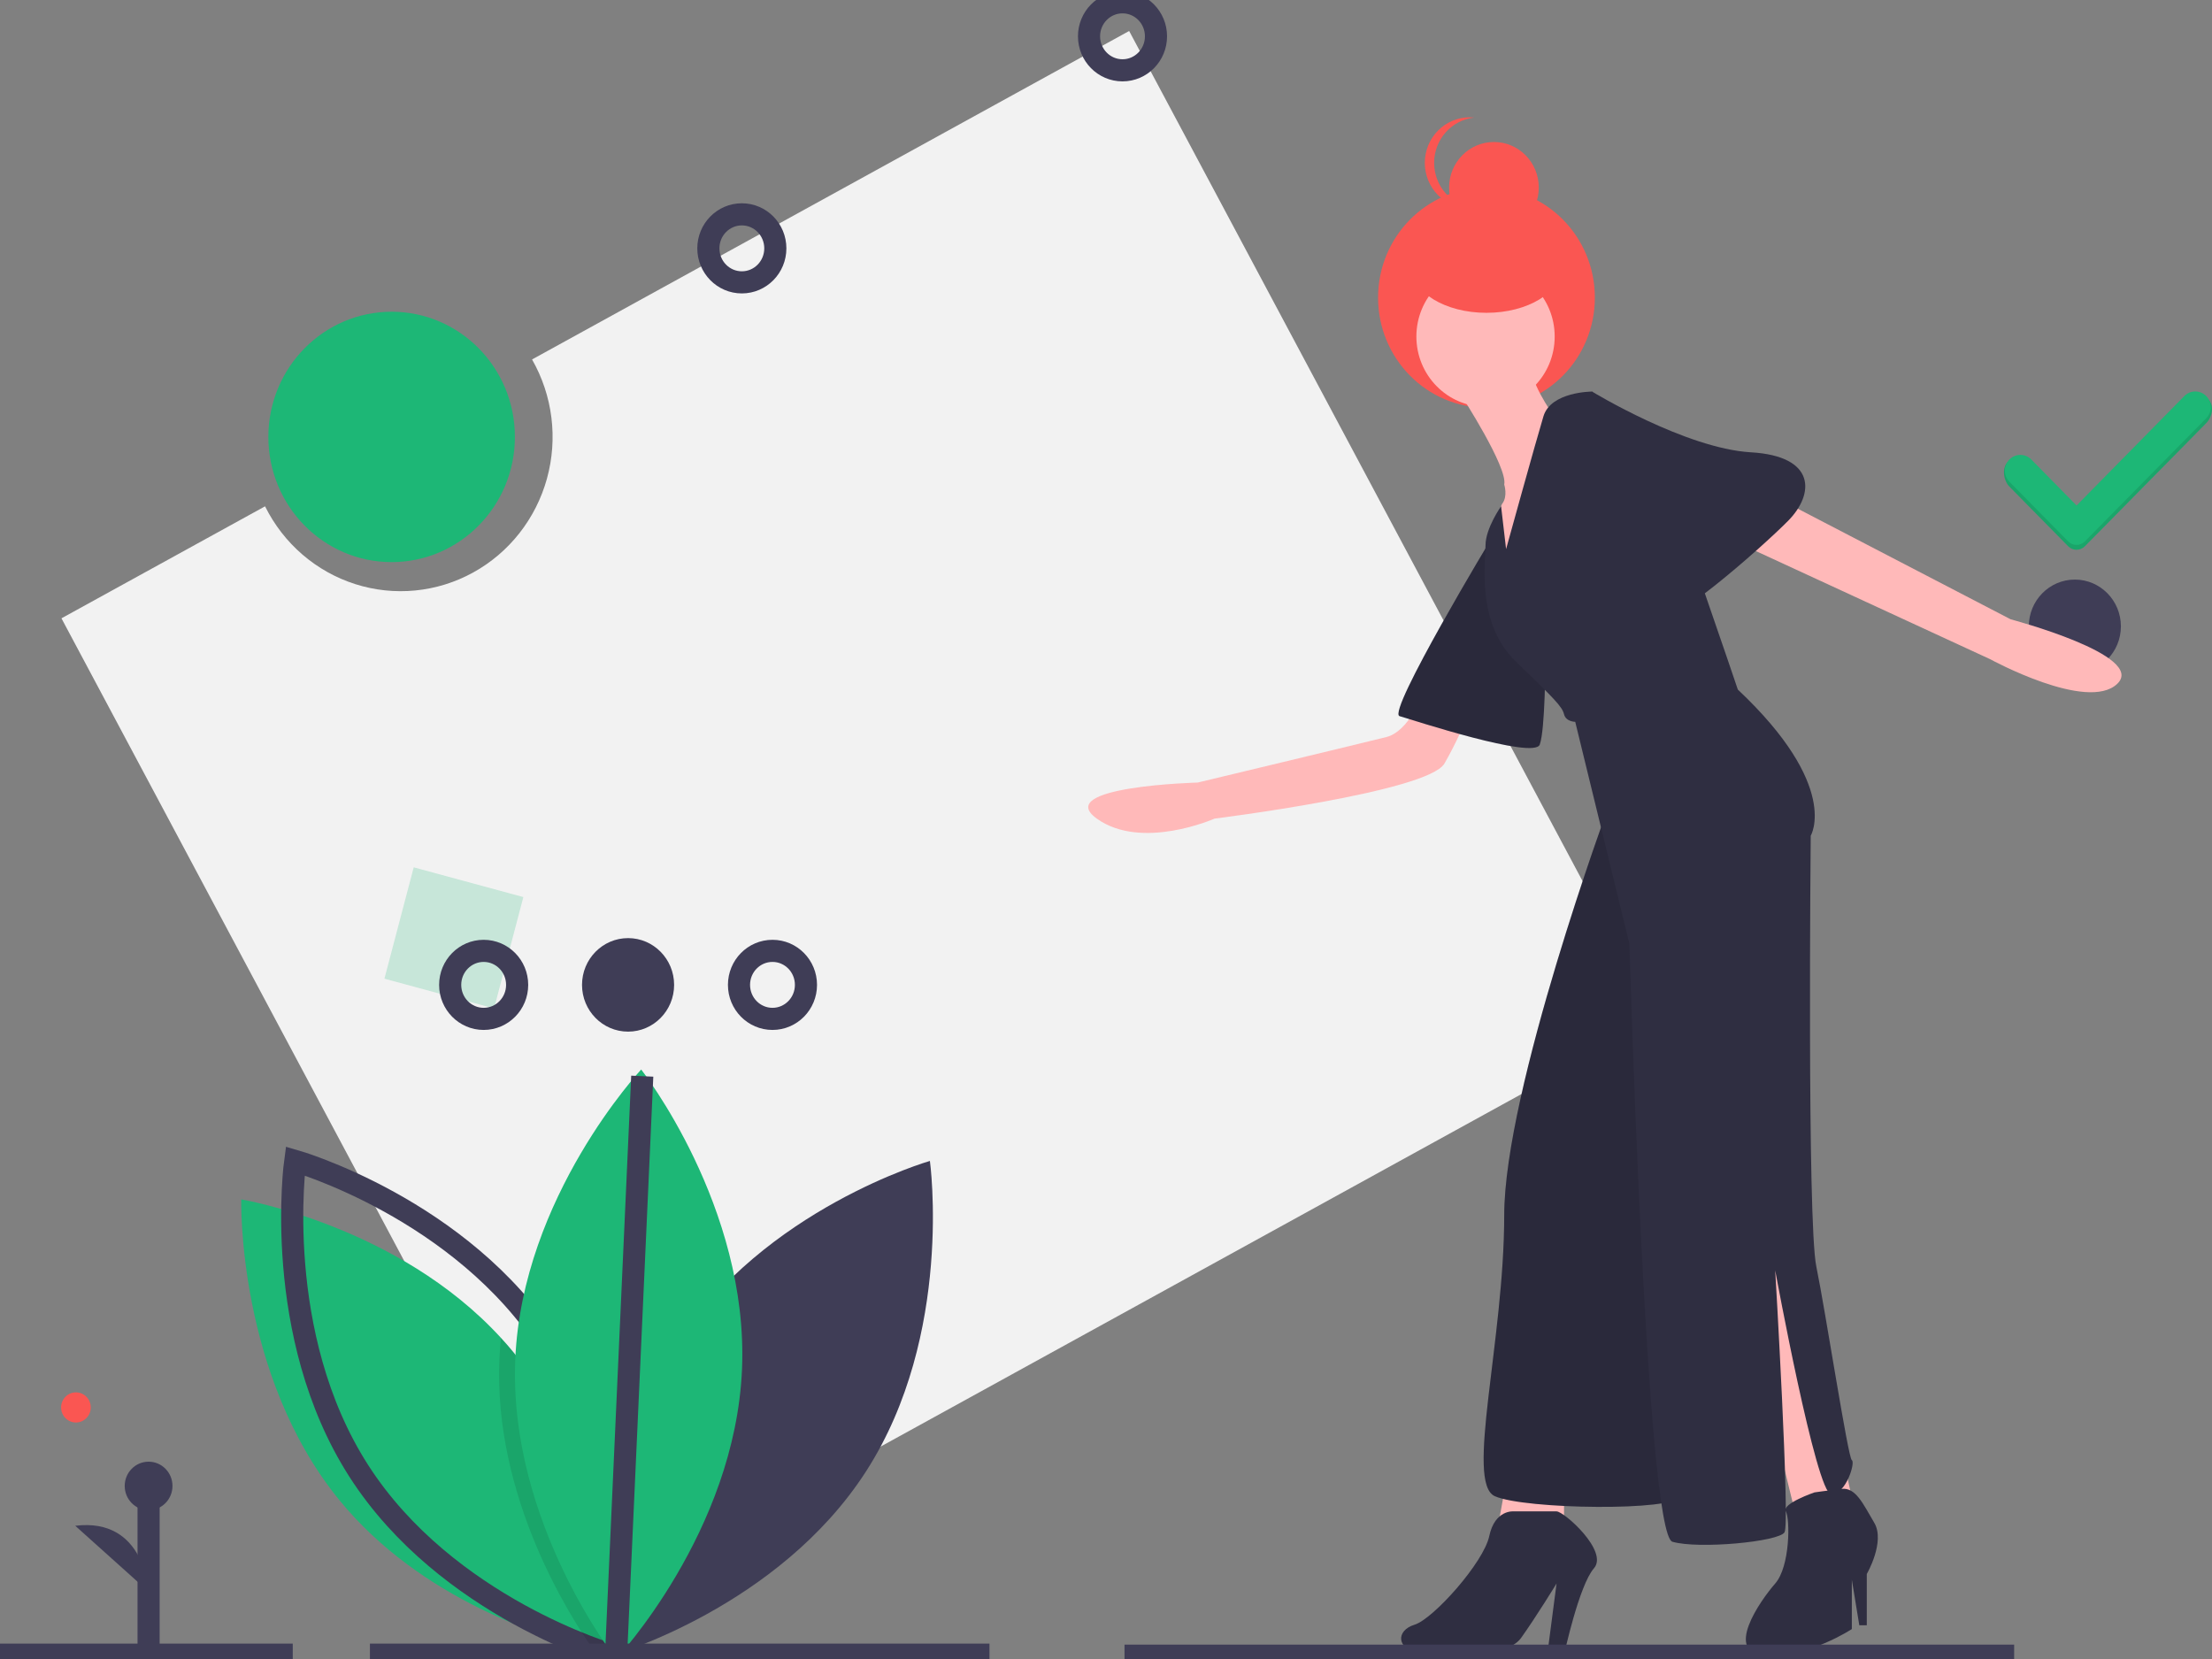 <svg width="200" height="150" viewBox="0 0 200 150" fill="none" xmlns="http://www.w3.org/2000/svg">
<rect x="0" y="0" width="200" height="150" fill="#808080" stroke="none"/>
<g clip-path="url(#clip0)">
<path d="M102.093 2.802L48.106 32.5C49.029 34.114 49.624 35.9 49.855 37.752C50.086 39.603 49.949 41.483 49.452 43.28C48.954 45.077 48.106 46.755 46.959 48.213C45.812 49.671 44.388 50.88 42.771 51.769C41.155 52.658 39.38 53.209 37.55 53.388C35.721 53.568 33.875 53.372 32.121 52.814C30.367 52.255 28.741 51.345 27.34 50.137C25.939 48.928 24.792 47.447 23.965 45.78L5.557 55.906L53.239 145.307L149.776 92.204L102.093 2.802Z" fill="#F2F2F2"/>
<path opacity="0.2" d="M47.319 81.11L37.407 78.421L34.759 88.488L44.672 91.177L47.319 81.11Z" fill="#1DB776"/>
<path d="M61.138 121.619C53.214 133.959 55.385 149.654 55.385 149.654C55.385 149.654 70.402 145.342 78.326 133.002C86.249 120.662 84.078 104.967 84.078 104.967C84.078 104.967 69.061 109.279 61.138 121.619Z" fill="#3F3D56"/>
<path d="M55.343 149.51C55.343 149.51 55.151 149.479 54.796 149.406C54.512 149.348 54.123 149.264 53.647 149.15C49.391 148.131 38.076 144.686 30.679 135.629C21.421 124.289 21.811 108.445 21.811 108.445C21.811 108.445 35.967 110.781 45.295 120.965C45.699 121.403 46.093 121.856 46.475 122.326C54.531 132.193 55.282 145.469 55.341 148.752C55.35 149.243 55.343 149.51 55.343 149.51Z" fill="#1DB776"/>
<path d="M49.633 121.619C57.556 133.959 55.385 149.654 55.385 149.654C55.385 149.654 40.368 145.342 32.445 133.002C24.521 120.662 26.692 104.967 26.692 104.967C26.692 104.967 41.71 109.279 49.633 121.619Z" stroke="#3F3D56" stroke-width="2" stroke-miterlimit="10"/>
<path opacity="0.1" d="M55.341 148.752C55.132 149.008 54.947 149.227 54.795 149.406C54.459 149.796 54.268 150 54.268 150C54.268 150 54.036 149.704 53.646 149.15C51.506 146.12 44.622 135.346 45.153 122.901C45.182 122.249 45.229 121.603 45.295 120.965C45.699 121.403 46.092 121.856 46.475 122.326C54.531 132.193 55.282 145.469 55.341 148.752Z" fill="black"/>
<path d="M67.089 123.801C66.463 138.519 55.705 150 55.705 150C55.705 150 45.962 137.619 46.589 122.901C47.215 108.183 57.973 96.702 57.973 96.702C57.973 96.702 67.715 109.083 67.089 123.801Z" fill="#1DB776"/>
<path d="M6.865 128.616C7.606 128.616 8.206 128.006 8.206 127.254C8.206 126.502 7.606 125.892 6.865 125.892C6.125 125.892 5.524 126.502 5.524 127.254C5.524 128.006 6.125 128.616 6.865 128.616Z" fill="#FA5652"/>
<path d="M33.447 149.608H89.465" stroke="#3F3D56" stroke-width="2" stroke-miterlimit="10"/>
<path d="M0 149.608H26.47" stroke="#3F3D56" stroke-width="2" stroke-miterlimit="10"/>
<path d="M13.435 149.859V134.352" stroke="#3F3D56" stroke-width="2" stroke-miterlimit="10"/>
<path d="M13.436 136.545C14.628 136.545 15.595 135.563 15.595 134.352C15.595 133.141 14.628 132.159 13.436 132.159C12.243 132.159 11.276 133.141 11.276 134.352C11.276 135.563 12.243 136.545 13.436 136.545Z" fill="#3F3D56"/>
<path d="M13.436 143.909C13.436 143.909 13.127 137.171 6.804 137.955L13.436 143.909Z" fill="#3F3D56"/>
<path d="M56.788 93.276C59.087 93.276 60.951 91.383 60.951 89.048C60.951 86.713 59.087 84.82 56.788 84.82C54.488 84.82 52.624 86.713 52.624 89.048C52.624 91.383 54.488 93.276 56.788 93.276Z" fill="#3F3D56"/>
<path d="M43.73 92.123C45.403 92.123 46.758 90.746 46.758 89.048C46.758 87.349 45.403 85.973 43.73 85.973C42.058 85.973 40.703 87.349 40.703 89.048C40.703 90.746 42.058 92.123 43.73 92.123Z" stroke="#3F3D56" stroke-width="2" stroke-miterlimit="10"/>
<path d="M69.845 92.123C71.517 92.123 72.872 90.746 72.872 89.048C72.872 87.349 71.517 85.973 69.845 85.973C68.172 85.973 66.817 87.349 66.817 89.048C66.817 90.746 68.172 92.123 69.845 92.123Z" stroke="#3F3D56" stroke-width="2" stroke-miterlimit="10"/>
<path d="M55.705 149.583L58.07 97.302" stroke="#3F3D56" stroke-width="2" stroke-miterlimit="10"/>
<path d="M187.6 60.859C189.899 60.859 191.763 58.966 191.763 56.631C191.763 54.296 189.899 52.403 187.6 52.403C185.3 52.403 183.437 54.296 183.437 56.631C183.437 58.966 185.3 60.859 187.6 60.859Z" fill="#3F3D56"/>
<path d="M101.493 6.358C103.165 6.358 104.52 4.981 104.52 3.283C104.52 1.585 103.165 0.208 101.493 0.208C99.82 0.208 98.465 1.585 98.465 3.283C98.465 4.981 99.82 6.358 101.493 6.358Z" stroke="#3F3D56" stroke-width="2" stroke-miterlimit="10"/>
<path d="M67.075 25.53C68.747 25.53 70.102 24.153 70.102 22.455C70.102 20.757 68.747 19.38 67.075 19.38C65.403 19.38 64.047 20.757 64.047 22.455C64.047 24.153 65.403 25.53 67.075 25.53Z" stroke="#3F3D56" stroke-width="2" stroke-miterlimit="10"/>
<path d="M134.4 36.863C139.813 36.863 144.201 32.407 144.201 26.91C144.201 21.413 139.813 16.956 134.4 16.956C128.988 16.956 124.6 21.413 124.6 26.91C124.6 32.407 128.988 36.863 134.4 36.863Z" fill="#FA5652"/>
<path d="M156.959 114.859L162.197 136.31L167.436 135.452L162.197 110.912L156.959 114.859Z" fill="#FFB9B9"/>
<path d="M164.056 134.937C164.056 134.937 161.072 135.961 161.466 136.65C161.859 137.339 161.859 141.63 160.507 143.174C159.155 144.719 155.776 149.524 159.662 149.695C163.549 149.867 167.435 147.293 167.435 147.293V142.831L168.111 146.949H168.787V142.316C168.787 142.316 170.477 139.399 169.463 137.683C168.449 135.967 167.788 134.471 166.513 134.618C165.239 134.765 164.056 134.937 164.056 134.937Z" fill="#2F2E41"/>
<path d="M136.344 133.049L135.499 137.683H141.413V133.049H136.344Z" fill="#FFB9B9"/>
<path d="M136.85 136.653C136.85 136.653 135.16 136.481 134.653 138.884C134.146 141.286 129.584 146.386 127.894 146.9C126.204 147.415 126.204 149.131 128.401 149.475C130.598 149.818 136.174 149.989 137.526 148.102C138.878 146.214 140.737 143.174 140.737 143.174L139.892 149.646H141.412C141.412 149.646 142.764 143.346 144.116 141.801C145.468 140.257 141.412 136.653 140.737 136.653H136.85Z" fill="#2F2E41"/>
<path d="M128.571 62.862C128.571 62.862 127.388 66.122 125.36 66.637C123.332 67.152 108.293 70.755 108.293 70.755C108.293 70.755 95.113 71.099 99.169 74.016C103.224 76.933 109.814 74.016 109.814 74.016C109.814 74.016 129.078 71.614 130.598 69.039C131.6 67.288 132.448 65.45 133.133 63.548L128.571 62.862Z" fill="#FFB9B9"/>
<path d="M134.992 48.447C134.992 48.447 125.36 64.406 126.543 64.749C127.726 65.093 138.709 68.696 139.216 67.323C139.723 65.951 139.723 59.601 139.723 59.601L134.992 48.447Z" fill="#2F2E41"/>
<path opacity="0.1" d="M134.992 48.447C134.992 48.447 125.36 64.406 126.543 64.749C127.726 65.093 138.709 68.696 139.216 67.323C139.723 65.951 139.723 59.601 139.723 59.601L134.992 48.447Z" fill="black"/>
<path d="M160 44.671L181.798 55.997C181.798 55.997 194.134 59.258 191.43 61.832C188.727 64.406 179.94 59.601 179.94 59.601L155.776 48.447L160 44.671Z" fill="#FFB9B9"/>
<path d="M132.119 35.748C132.119 35.748 136.344 42.269 136.006 43.813C136.006 43.813 136.344 44.843 135.837 45.529C135.33 46.216 135.499 50.334 135.499 50.334L137.188 52.737L139.385 45.358L140.399 37.464C140.399 37.464 138.118 34.289 138.456 32.744C138.794 31.2 132.119 35.748 132.119 35.748Z" fill="#FFB9B9"/>
<path d="M145.468 72.815C145.468 72.815 136.005 98.556 136.005 109.882C136.005 121.208 132.457 134.079 135.16 135.28C137.864 136.481 151.551 136.653 151.889 135.28C152.227 133.907 150.199 78.135 149.186 75.904C148.172 73.673 145.468 72.815 145.468 72.815Z" fill="#2F2E41"/>
<path opacity="0.1" d="M145.468 72.815C145.468 72.815 136.005 98.556 136.005 109.882C136.005 121.208 132.457 134.079 135.16 135.28C137.864 136.481 151.551 136.653 151.889 135.28C152.227 133.907 150.199 78.135 149.186 75.904C148.172 73.673 145.468 72.815 145.468 72.815Z" fill="black"/>
<path d="M134.316 36.777C137.769 36.777 140.568 33.934 140.568 30.428C140.568 26.921 137.769 24.078 134.316 24.078C130.863 24.078 128.063 26.921 128.063 30.428C128.063 33.934 130.863 36.777 134.316 36.777Z" fill="#FFB9B9"/>
<path d="M136.174 49.648L135.722 45.775C135.722 45.775 134.315 47.76 134.315 49.305C134.315 50.849 133.471 56.34 137.019 59.773C140.568 63.205 141.244 63.891 141.413 64.578C141.581 65.264 142.426 65.264 142.426 65.264L147.327 85.342C147.327 85.342 148.848 138.712 151.213 139.399C153.579 140.085 160.845 139.399 161.352 138.541C161.859 137.683 160.507 114.859 160.507 114.859C160.507 114.859 164.224 135.109 165.576 135.109C166.928 135.109 167.773 132.191 167.435 132.02C167.097 131.848 165.069 118.634 164.224 114.516C163.38 110.397 163.718 75.561 163.718 75.561C163.718 75.561 166.421 71.099 157.127 62.347C157.127 62.347 151.213 44.843 150.875 44.843C150.537 44.843 143.947 35.404 143.947 35.404C143.947 35.404 140.23 35.404 139.554 37.635C138.878 39.866 136.174 49.648 136.174 49.648Z" fill="#2F2E41"/>
<path d="M141.919 36.777L143.947 35.404C143.947 35.404 152.396 40.553 158.31 40.896C164.224 41.239 164.055 44.671 161.69 47.074C159.324 49.476 150.03 57.713 149.692 55.654C149.354 53.595 141.919 36.777 141.919 36.777Z" fill="#2F2E41"/>
<path d="M134.4 28.283C138.133 28.283 141.159 26.439 141.159 24.164C141.159 21.889 138.133 20.045 134.4 20.045C130.667 20.045 127.641 21.889 127.641 24.164C127.641 26.439 130.667 28.283 134.4 28.283Z" fill="#FA5652"/>
<path d="M135.076 21.075C137.316 21.075 139.131 19.231 139.131 16.956C139.131 14.682 137.316 12.838 135.076 12.838C132.836 12.838 131.021 14.682 131.021 16.956C131.021 19.231 132.836 21.075 135.076 21.075Z" fill="#FA5652"/>
<path d="M129.669 14.726C129.669 13.707 130.04 12.726 130.711 11.969C131.382 11.213 132.305 10.735 133.302 10.629C133.162 10.614 133.021 10.607 132.88 10.607C131.804 10.607 130.773 11.041 130.012 11.813C129.251 12.586 128.824 13.633 128.824 14.726C128.824 15.818 129.251 16.865 130.012 17.638C130.773 18.41 131.804 18.844 132.88 18.844C133.021 18.844 133.162 18.837 133.302 18.822C132.305 18.716 131.382 18.238 130.711 17.482C130.04 16.726 129.669 15.744 129.669 14.726Z" fill="#FA5652"/>
<path d="M35.409 50.823C41.565 50.823 46.555 45.755 46.555 39.504C46.555 33.253 41.565 28.186 35.409 28.186C29.254 28.186 24.264 33.253 24.264 39.504C24.264 45.755 29.254 50.823 35.409 50.823Z" fill="#1DB776"/>
<path d="M101.674 149.7H182.111" stroke="#3F3D56" stroke-width="2" stroke-miterlimit="10"/>
<path d="M197.499 36.249L187.757 46.143L183.662 41.984C183.532 41.852 183.378 41.748 183.208 41.676C183.038 41.605 182.856 41.568 182.672 41.568C182.488 41.568 182.306 41.605 182.136 41.676C181.967 41.748 181.812 41.852 181.682 41.984L181.535 41.761C180.989 42.316 181.136 43.44 181.682 43.995L186.995 49.39C187.195 49.594 187.467 49.708 187.75 49.708C188.033 49.708 188.305 49.594 188.505 49.391L199.477 38.259C200.024 37.705 200.223 36.687 199.676 36.132C199.13 35.577 198.045 35.694 197.499 36.249Z" fill="#1DB776"/>
<path opacity="0.1" d="M197.499 36.249L187.757 46.143L183.662 41.984C183.532 41.852 183.378 41.748 183.208 41.676C183.038 41.605 182.856 41.568 182.672 41.568C182.488 41.568 182.306 41.605 182.136 41.676C181.967 41.748 181.812 41.852 181.682 41.984L181.535 41.761C180.989 42.316 181.136 43.44 181.682 43.995L186.995 49.39C187.195 49.594 187.467 49.708 187.75 49.708C188.033 49.708 188.305 49.594 188.505 49.391L199.477 38.259C200.024 37.705 200.223 36.687 199.676 36.132C199.13 35.577 198.045 35.694 197.499 36.249Z" fill="black"/>
<path d="M197.499 35.81L187.756 45.704L183.661 41.546C183.531 41.414 183.377 41.309 183.207 41.238C183.038 41.166 182.856 41.13 182.672 41.13C182.488 41.13 182.306 41.166 182.136 41.238C181.966 41.309 181.812 41.414 181.682 41.546C181.552 41.678 181.449 41.835 181.379 42.007C181.308 42.179 181.272 42.364 181.272 42.551C181.272 42.738 181.308 42.923 181.379 43.095C181.449 43.267 181.552 43.424 181.682 43.556L186.995 48.952C187.195 49.155 187.467 49.269 187.75 49.269C188.033 49.27 188.304 49.155 188.505 48.952L199.477 37.821C199.607 37.689 199.71 37.532 199.781 37.36C199.851 37.187 199.887 37.002 199.887 36.816C199.887 36.629 199.851 36.444 199.781 36.272C199.711 36.099 199.608 35.942 199.478 35.81C199.215 35.544 198.859 35.394 198.488 35.394C198.117 35.394 197.761 35.544 197.499 35.81Z" fill="#1DB776"/>
</g>
<defs>
<clipPath id="clip0">
<rect width="200" height="150" fill="white"/>
</clipPath>
</defs>
</svg>
